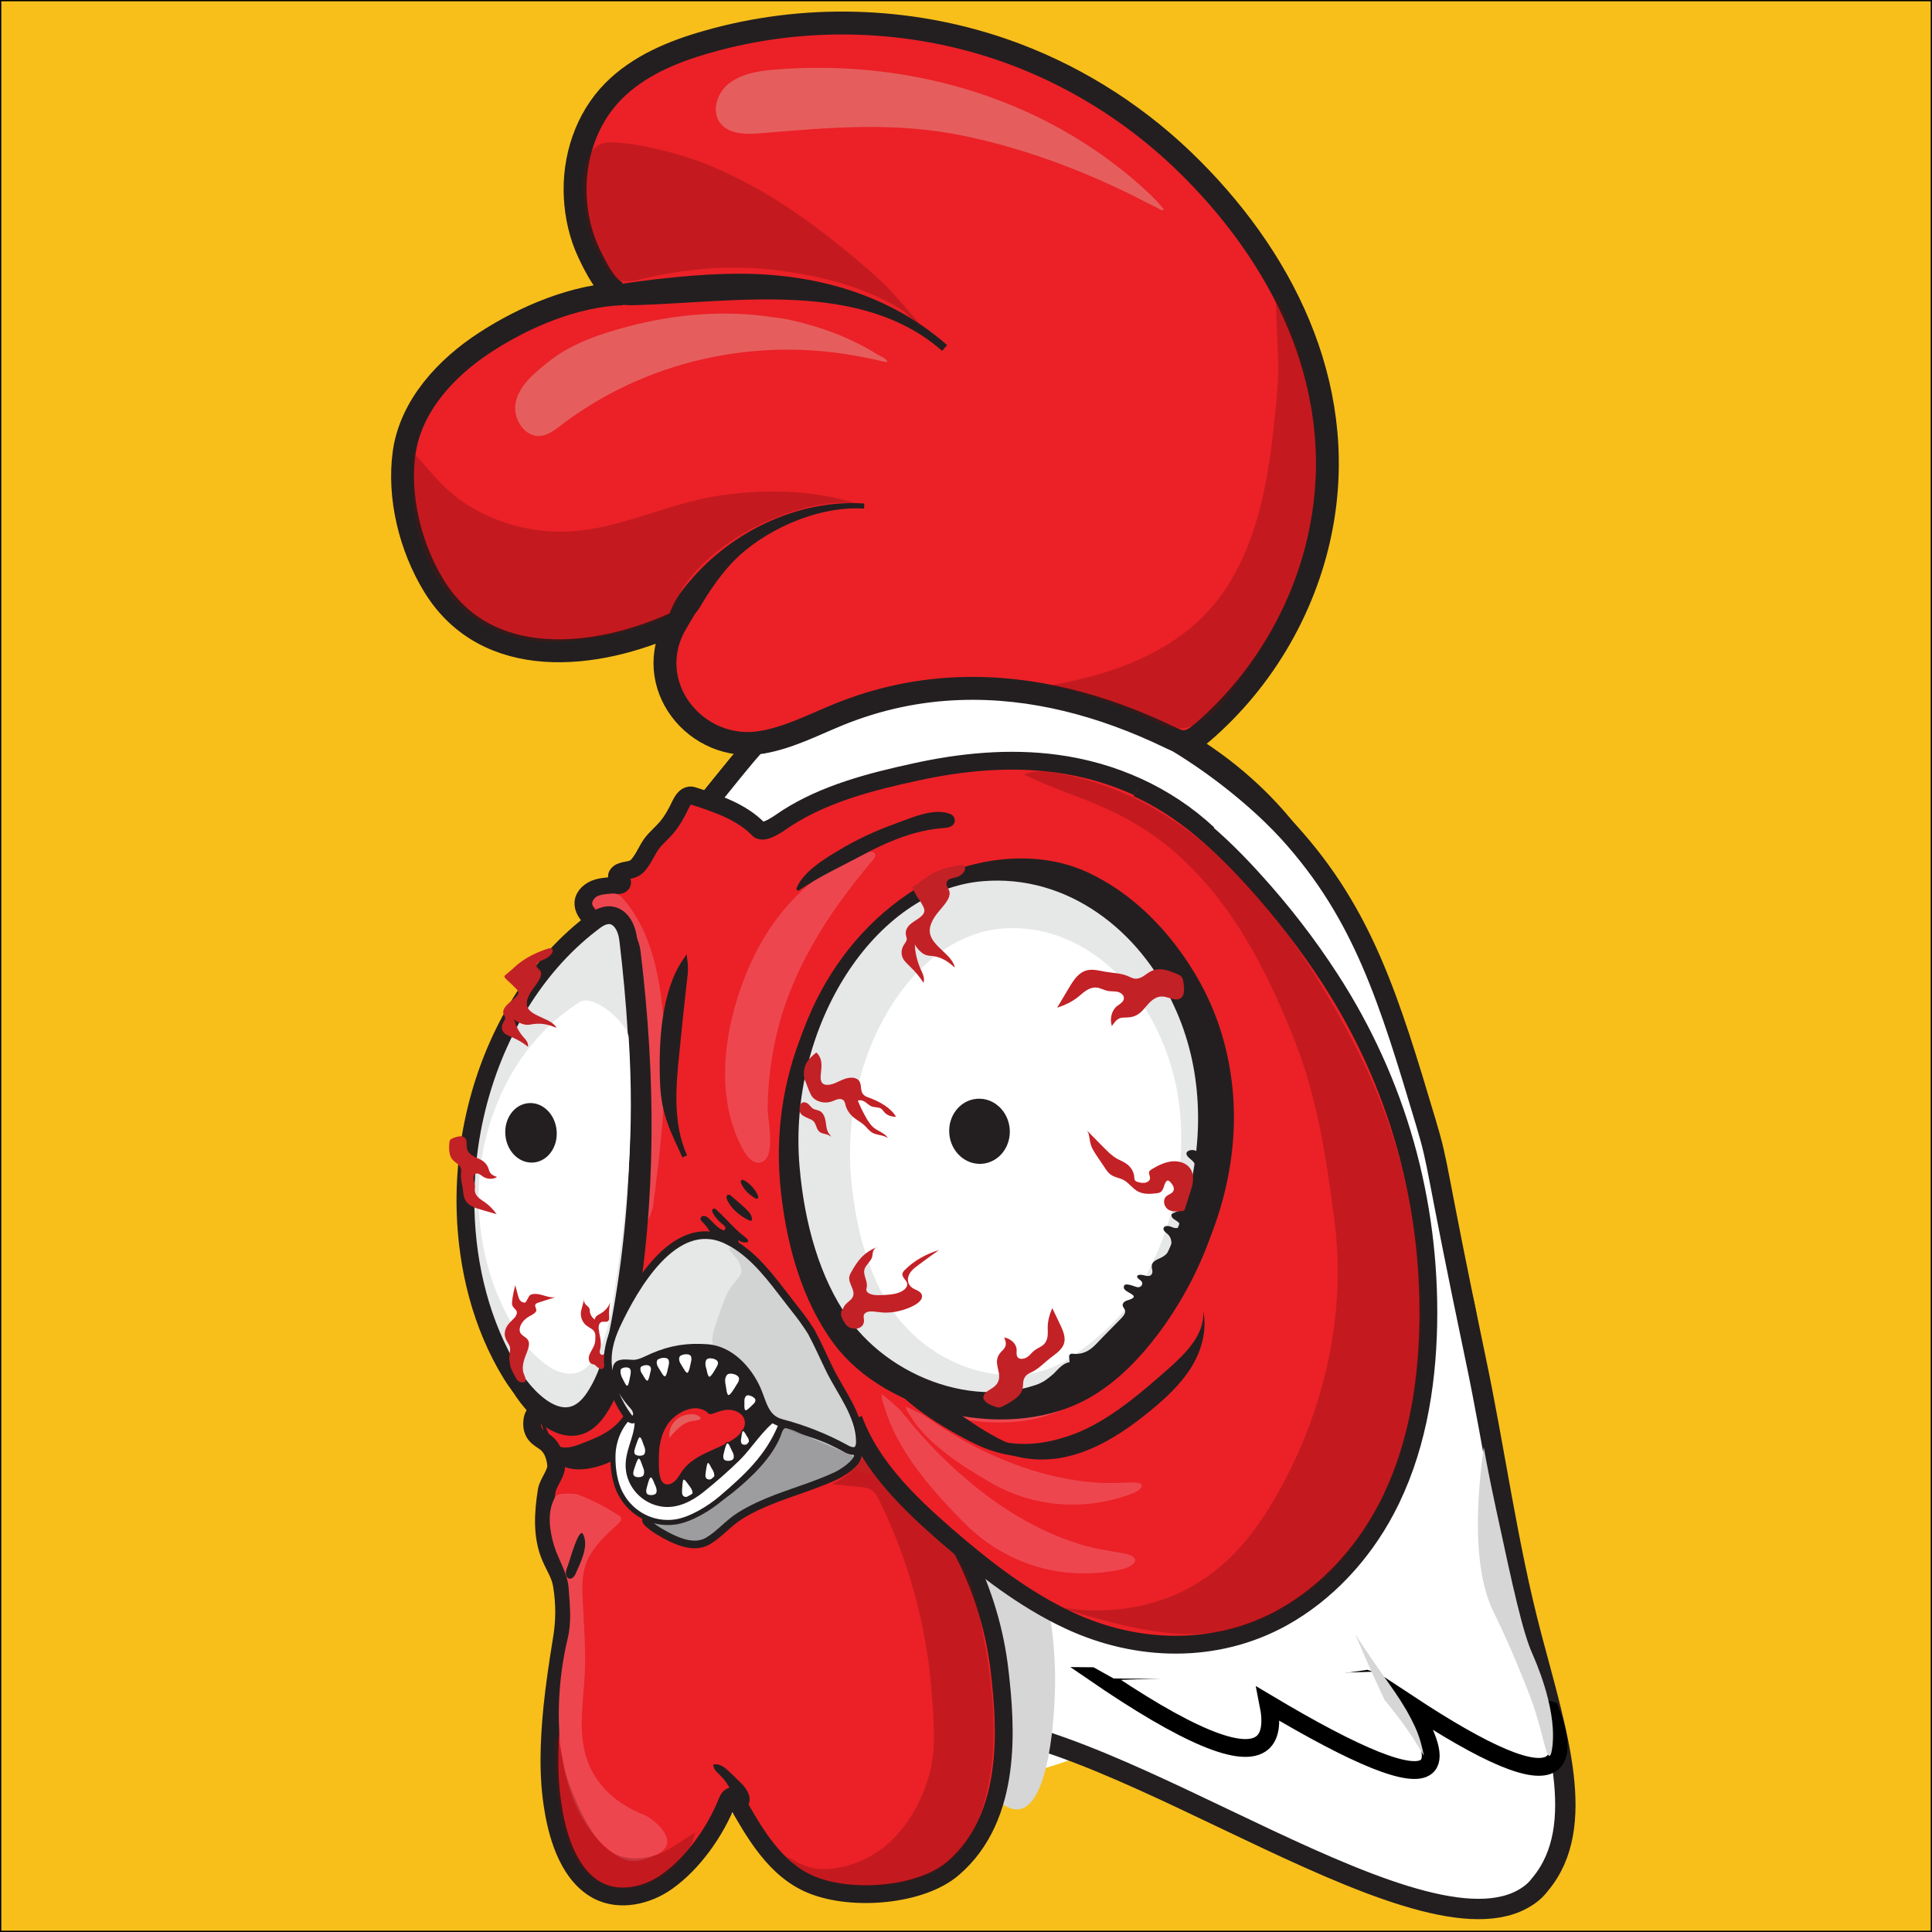 <?xml version="1.0" encoding="utf-8"?>
<!-- Generator: Adobe Illustrator 25.4.1, SVG Export Plug-In . SVG Version: 6.00 Build 0)  -->
<svg version="1.1" id="Layer_1" xmlns="http://www.w3.org/2000/svg" xmlns:xlink="http://www.w3.org/1999/xlink" x="0px" y="0px"
	 viewBox="0 0 759 759" style="enable-background:new 0 0 759 759;" xml:space="preserve">
<rect x="0" y="0" width="759" height="759" fill="#808080" stroke="none"/>
<style type="text/css">
	.st0{fill:#F8BF1B;stroke:#000000;stroke-miterlimit:10;}
	.st1{fill:#FFFFFF;stroke:#231F20;stroke-width:8;stroke-miterlimit:10;}
	.st2{fill:#FFFFFF;}
	.st3{fill:#D6D6D6;}
	.st4{fill:#FFFFFF;stroke:#000000;stroke-width:7;stroke-miterlimit:10;}
	.st5{fill:#E92729;}
	.st6{fill:#EB2127;stroke:#231F20;stroke-width:7;stroke-miterlimit:10;}
	.st7{fill:#EE464F;}
	.st8{fill:#231F20;}
	.st9{fill:#231F20;stroke:#231F20;stroke-width:0.25;stroke-miterlimit:10;}
	.st10{opacity:0.3;fill:#6A0C0F;}
	.st11{fill:#EB2127;}
	.st12{fill:#231F20;stroke:#231F20;stroke-miterlimit:10;}
	.st13{fill:#231F20;stroke:#231F20;stroke-width:2;stroke-miterlimit:10;}
	.st14{fill:#231F20;stroke:#231F20;stroke-width:5;stroke-miterlimit:10;}
	.st15{fill:#231F20;stroke:#231F20;stroke-width:6;stroke-miterlimit:10;}
	.st16{fill:#E6E7E7;stroke:#231F20;stroke-width:7;stroke-miterlimit:10;}
	.st17{fill:#E6E7E7;stroke:#231F20;stroke-width:3;stroke-miterlimit:10;}
	.st18{fill:#C22126;}
	.st19{fill:none;}
	.st20{fill:#231F20;stroke:#231F20;stroke-width:3;stroke-miterlimit:10;}
	.st21{fill:#E55E5D;}
	.st22{fill:#EB2127;stroke:#231F20;stroke-width:9;stroke-miterlimit:10;}
	.st23{fill:#BBBDBF;stroke:#231F20;stroke-width:3;stroke-miterlimit:10;}
	.st24{fill:#EB2127;stroke:#231F20;stroke-width:0.5;stroke-miterlimit:10;}
	.st25{fill:#FFFFFF;stroke:#231F20;stroke-width:0.5;stroke-miterlimit:10;}
	.st26{opacity:0.2;fill:#231F20;}
	.st27{fill:#FFFFFF;stroke:#231F20;stroke-width:2;stroke-miterlimit:10;}
	.st28{opacity:0.1;fill:#231F20;}
	.st29{display:none;fill:#FFFFFF;stroke:#000000;stroke-miterlimit:10;}
</style>
<rect class="st0" width="759" height="759"/>
<g>
	<g>
		<path class="st1" d="M210.6,537.3c0.4,1.1,0.9,2.3,1.3,3.4c7.8,20.6,14.8,41.7,25.3,61.1c14,25.9,35.5,46.4,62,59.2
			c0.2,0.1,0.4,0.2,0.6,0.3c0.4,0.2,0.9,0.4,1.3,0.6c23.5,11,49.7,16.2,75.6,15.7c44.2-0.7,104.1-19.7,151.4-62
			c20.3-18.2,42.9-39,48.2-71.5c3.4-20.7-1.7-36.7-8.9-58.1c-32.2-96.4-49.5-144-61.2-159c-24-30.5-60.8-50.7-98.9-56.7
			c-22.9-3.6-47,1.3-69.5,6.6c-7.5,1.8-16.2,3.7-22.4-1c-11.6,7.4-20.4,18.3-29.1,29c-14.5,17.9-29,35.8-43.5,53.8
			c-28.4,35-54.2,74.3-49,121.5C196,500,203.5,518.7,210.6,537.3z"/>
		<path class="st2" d="M582.3,548.1c1.5,13.3-9.2,30.1-16.5,40.5c-16,22.8-38.2,40.7-60.9,56.5c-34.1,23.7-66.1,43.1-107.1,53
			c-34.8,8.3-70.6,11.2-106.2,14c-10.9,0.9-22.3,1.6-32.4-2.6c-24.3-10.3-44.8-53.7-11-66.2c27.9-10.4,64,5.2,92.8,6
			c33.7,0.9,67.6-4.5,99.3-16.2c31.9-11.8,61.5-30,86.6-53c12.6-11.5,22.5-30,35.7-40c10.2-7.7,18.4-5.4,19.5,3.1
			C581.9,543.3,582.2,548,582.3,548.1z"/>
		<path class="st1" d="M210.6,537.3c0.4,1.1,0.9,2.3,1.3,3.4c7.8,20.6,14.8,41.7,25.3,61.1c14,25.9,35.5,46.4,62,59.2
			c0.2,0.1,0.4,0.2,0.6,0.3c0.4,0.2,0.9,0.4,1.3,0.6c33.6,15.7,75.6,15.7,75.6,15.7c62.6,0.2,185.9,97.8,225.2,66
			c1.6-1.3,2.5-2.5,3.3-3.5c18.8-22.7,6.4-59.4-3.6-97.4c-9.5-36-14.3-73-22-109.4c-16.3-77.8-14-74.2-19.4-92.2
			c-14.5-48.5-24.6-81.9-53.9-114.2c-15.9-17.5-55.1-49.8-98.9-56.7c-22.9-3.6-47,1.3-69.5,6.6c-7.5,1.8-16.2,3.7-22.4-1
			c-11.6,7.4-20.4,18.3-29.1,29c-14.5,17.9-29,35.8-43.5,53.8c-28.4,35-54.2,74.3-49,121.5C196,500,203.5,518.7,210.6,537.3z"/>
		<path class="st3" d="M384.7,510.1c-2.2,1.5-55,39.1-50,101.6c3.8,47.9,38.8,75.3,44.6,79.7c11.9,19,18.5,20,21.5,19.3
			c11.1-2.4,13.8-35,13.7-52.2c-0.2-18.7-3.7-32.6-4.4-35.2C402.9,595.6,394.8,559.4,384.7,510.1z"/>
	</g>
	<g>
		<path class="st4" d="M429.4,656.8c36.7,25.2,58.9,34.5,66.6,27.8c3-2.6,3.8-7.7,2.3-15.2c35.4,21.1,56.1,29.4,62,24.7
			c3.8-3,1.5-11.2-6.8-24.7c30.5,20.1,49.1,28,55.9,23.5c4-2.7,3.9-9.7-0.4-21c-20.7-6.3-41.3-12.6-62-18.9
			C507.8,654.2,468.6,655.5,429.4,656.8z"/>
		<path class="st2" d="M418.1,644.7c6.4-5.4,26.3,5,27.7,5.8l153.1-3.6c2.7,9.3,5.4,18.6,8.1,27.8c-8-1.5-16.3-3.2-24.9-5.3
			c-16.3-4-31.3-8.6-44.9-13.4c-9.4,1.3-18.7,2.7-28.1,4c-23.9-0.2-47.8-0.4-71.6-0.6c-2.6-1.5-5.3-2.9-7.9-4.4
			c-3.9,0-7.8-0.1-11.7-0.1c-0.5-0.4-2.8-2.4-2.7-5.1C415.3,647.1,417.3,645.4,418.1,644.7z"/>
		<path class="st3" d="M582.9,568.5c0.9,5.2,2.5,13.5,4.7,23.7c7,32.6,10.6,48.9,14.4,57.5c0.9,2.1,9.2,20.3,8,35.1
			c-0.1,1-0.4,4.9-1.3,5c-1.2,0.1-2.3-6.6-4.9-15.3c-1.9-6.5-3.9-11.3-7.9-21c-4.6-11.1-8.5-18.9-9.4-20.7
			C581.7,622.5,578,604.2,582.9,568.5z"/>
		<path class="st3" d="M532.4,642c5.2,8,9.6,14.3,12.7,18.6c1.6,2.3,4.4,6.1,7.5,11.4c2.6,4.6,4.2,8,5.4,12c0.7,2.4,1.1,4.4,1.4,5.8
			c-2.5-4.4-5.6-9.1-9.1-13.9c-2.2-2.9-4.3-5.6-6.4-8.1c-1.3-2.7-2.5-5.5-3.8-8.3C537.4,653.7,534.9,647.8,532.4,642z"/>
	</g>
	<g>
		<ellipse class="st5" cx="291.1" cy="566.4" rx="62.5" ry="33"/>
		<g>
			<path class="st6" d="M214.9,548.7c-1.2,1.9-5.1,6.3-5.6,8.5c-0.5,2.2-0.3,4.7,1.1,6.4c1.1,1.4,2.8,2.2,4.2,3.3
				c2.5,2.1,3.6,5.4,3.9,8.7c0.2,3.2-3.1,6.7-3.7,9.9c-1.4,8.7-2,17.9,1.4,26c1.5,3.6,3.8,7,4.5,10.9c1.3,7.8,1.2,14.8-0.1,22.3
				c-1.4,8.6-2.7,17.3-3.6,26c-1.3,13.4-1.9,27,0.4,40.3c1.9,11.5,6.5,26.2,17.8,31.9c8.5,4.2,19,1.8,26.7-3.6
				c10.5-7.4,19.2-19.9,23.9-31.8c0.4-0.9,1.1-2,2-1.7c0.5,0.1,0.8,0.6,1.1,1.1c7.3,12.9,15.6,27.8,30.1,33.6
				c16,6.5,43.1,4.2,55.5-6.6c23.6-20.3,20.6-56.2,18.3-76.6c-3.7-34.1-19.6-59.1-30.7-73.2"/>
			<path class="st7" d="M243.3,707.8c-6.1-4.3-10.8-10.2-13.1-17.8c-2.8-9.4-1.4-19.2-0.7-28.8c0.8-9.7,0.1-19.5-0.4-29.3
				c-0.4-7.8-1.2-15.1,3.3-22c2.8-4.2,6.5-7.7,10.3-11.1c0.8-0.7,1.7-1.8,1.2-2.7c-0.2-0.4-0.5-0.6-0.9-0.8
				c-5.1-3.3-10.5-6.1-16.1-8.2c-1.2-0.4-6.6-0.5-7.7,0.1c-0.8,0.4-1.2,1.2-1.6,1.9c-2.6,5.4-1.7,11.9-0.1,17.6
				c1.7,5.8,5.5,11.3,5.9,17.3c0.5,6.8,1.2,13.2-0.4,19.8c-6.1,25.2-6.2,65.2,16.7,83.3c6.5,5.2,10.4,4.9,18,1.6
				c10.4-4.6-0.2-13.8-4.8-15.8C249.4,711.6,246.2,709.8,243.3,707.8z"/>
			<path class="st8" d="M227.3,603.5c0.5-0.8,0.9-1.2,1.3-1.3c0.2,0.1,0.3,0.3,0.4,0.4c2.5,4.6-0.9,11.2-2.8,15.5
				c-0.4,1-1.2,2.1-2.3,2.1c-0.9,0-1.5-0.9-1.6-1.8c-0.1-0.9,0.2-1.7,0.5-2.6C223.5,614.3,225.5,606.6,227.3,603.5z"/>
			<path class="st9" d="M280.4,693.3c2.3-0.5,4.5,1.3,6.2,3c1.1,1,2.2,2,3.2,3.1c1.3,1.2,2.6,2.5,3.5,4s1.4,3.4,0.8,5.1
				c-0.5,1.6-2.2,3.1-4,2.9c-1.6-0.2-2-3-2.2-4.4c-0.2-1.3-0.3-2.6-0.8-3.8c-0.8-1.8-2-3.7-3.4-5.1
				C282.5,696.6,280.3,695.4,280.4,693.3z"/>
			<path class="st10" d="M231.2,717.1c2.2,3.9,4.8,7.7,8.4,10.1c5.3,3.5,12.1,3.5,18,1.6c5.9-1.9,10.4-6.1,15.6-8.8
				c-0.7,1.5-0.9,3.1-1.6,4.6c-1.1,2.3-2.7,4.4-4.3,6.3c-7.9,9.3-21.7,14.7-32.8,8.1c-9.1-5.4-12.7-17-14.5-27.8
				c-1.6-9.7-2.5-20.1-1.6-29.9c2.2,5.1,2.7,12.1,4.6,17.7c2.1,6.2,4.8,12.3,8,17.9C231.2,717,231.2,717.1,231.2,717.1z"/>
			<path class="st10" d="M323.6,734.3c9.2-0.1,18.5-4,25.4-10.1c7.9-7.1,13.1-16.7,16-26.8c3-10.4,1.8-22.1,1-32.9
				c-1.9-24.3-8.2-48.3-18.4-70.5c-0.7-1.6-1.5-3.1-2.2-4.6c-0.7-1.4-1.4-2.8-2.6-3.7c-1.5-1.2-3.6-1.4-5.6-1.6
				c-3.4-0.3-6.9-0.7-10.3-1c5-2.4,9.4-6.2,12.4-10.8c5.8,9.8,18.4,23.3,27.1,29.9c15.7,11.9,17.1,25,20.6,44.3
				c3.6,20,5.2,40.4,0.1,60c-5.1,19.5-15.4,30.9-35.6,33.7c-14.8,2-35.3,0.8-44.5-13.5c-0.2-0.4-3.4-1.6-2.7-1.6
				c0.3,0,2.4,1.5,2.7,1.6c0.5,0.4,1.2,2.1,1.8,2.4C313.6,732,318,734.4,323.6,734.3z"/>
		</g>
	</g>
	<g>
		<path class="st11" d="M544.4,460.9c2.3,27.4-0.8,152-56.1,170.6C444.8,646,378.9,616.4,346,575.7c-13.6-16.8-18-30.8-35.1-36.3
			c-34.8-11.2-61.7,32.7-85.3,22.1c-28.7-12.9-18.9-91.7-13.7-118.7c5.3-28,14.4-47.1,22.8-60.7c10.1-16.4,18.2-30.6,36.5-39.3
			c14.5-7,30.7-9.8,46.6-12.5c28-4.8,56.1-9.7,84.1-14.5c20.6-3.5,43.7-5.4,60.5,8.8C479.3,346.9,541.6,427,544.4,460.9z"/>
		<g>
			<path class="st6" d="M236,367.7c0-5-7.1-8-6.8-13.1c0.2-2.8,2.8-4.9,5.5-5.7c2.7-0.8,5.6-0.7,8.4-1.2c0.6-0.1,1.2-0.3,1.3-0.9
				c0.2-1.3-2.6-1.9-1.9-3c1.2-2.1,4.5-1.5,6.7-2.7c0.9-0.5,1.5-1.2,2.1-2c1.9-2.4,3-5.4,4.8-7.8c1.7-2.2,3.9-4,5.7-6.1
				c2.3-2.7,4-5.8,5.5-9c0.8-1.6,1.9-3.5,3.7-3.7c0.7-0.1,1.3,0.2,2,0.4c9,2.9,18.4,6.1,25,12.9c2.2,2.3,9.2-3.2,11.1-4.4
				c15.1-9.7,33.1-14.3,50.5-18.1c18.2-4,37-5.8,55.5-3.3c22.2,3,43.1,12.3,59.5,27.6"/>
			<path class="st6" d="M335.3,557.5c6.8,18.5,21.6,32.8,36.4,45.7c14.8,12.8,30.5,25.1,48.3,33.4c26.7,12.5,57.7,13.3,83.8-1.1
				c17.3-9.6,31.3-24.8,40.6-42.3c11.8-22.2,16.2-47.7,16.7-72.9c0.9-48.5-12.2-95.1-38.6-135.8c-8.8-13.6-18.8-26.5-29.7-38.5
				c-13.2-14.6-28-28.3-46-36.4"/>
			<path class="st8" d="M275.9,480c-0.3-0.3-0.7-0.7-0.7-1.1c-0.1-0.7,0.7-1.3,1.4-1.2c0.7,0,1.3,0.5,1.9,1c1.7,1.5,3.1,3.5,5.3,4.5
				c0.2,0.1,0.4,0.2,0.6,0.1c0.5-0.1,0.7-0.7,0.5-1.2c-0.2-0.5-0.6-0.8-1-1.1c-1.5-1.2-2.9-2.7-3.8-4.4c-0.3-0.5-0.5-1.2-0.1-1.6
				c0.5-0.5,1.3,0,1.7,0.5c3.7,3.4,6.9,7.4,10.9,10.4c0.7,0.5,1.5,1.2,1.3,2c-1.2,0.4-2.7,0.2-3.7-0.7c-0.3,0.7,0.2,2.9,0.7,3.5
				c-1.4-1.4-3-2.2-4.3-3c-0.9-0.5-1.9-0.9-2.9-1.2c-0.9-0.2-1.8-0.1-2.7-0.4c-1.3-0.4-1.9-2.1-2.7-3.1
				C277.7,481.9,276.8,481,275.9,480z"/>
			<path class="st8" d="M292.9,474.8c-1.9-1.8-3.9-3.4-5.9-5.2c-0.3-0.3-0.9-0.3-1.2-0.1c-0.6,0.4-0.4,1.3-0.1,2
				c1.7,3.5,4.9,6.1,8.3,7.8c2.4,1.2,1.2-1.9,0.5-2.8C294,475.9,293.5,475.4,292.9,474.8z"/>
			<path class="st8" d="M296.6,467.6c-1.2-1.7-2.9-3.3-4.5-4c-0.3-0.1-0.6-0.2-0.8,0c-0.4,0.3-0.3,1-0.1,1.4
				c1.2,2.6,3.3,4.5,5.6,5.8c1.1,0.6,1.3-0.5,0.8-1.4C297.4,468.8,297,468.2,296.6,467.6z"/>
			<path class="st7" d="M304.1,362.4c-4.5,6.3-8.2,13.2-11.1,20.5c-8.6,21.3-12.6,48.5-0.7,69.4c1.4,2.5,3.8,5,6.5,4.4
				c6.3-1.6,2.8-16.5,2.8-20.9c0-8.9,1-17.7,2.8-26.4c5.8-27.4,20.6-50.4,38.5-71.5c0.6-0.7,1.3-1.7,0.8-2.5c-0.5-1-2-0.9-3-0.5
				C325.3,339.8,313.1,349.8,304.1,362.4z"/>
			<path class="st12" d="M358,321.8c-2.3,0.8-4.4,1.6-6.2,2.3c-7.8,2.8-15.3,6.3-22.4,10.6c-5.4,3.2-13.5,8.2-16,14.4
				c-0.1,0.2,0.2,0.4,0.3,0.2c7.6-5.2,16.4-9.3,24.5-13.6c10-5.4,21-10.1,32.5-10.9c1.6-0.1,3.7-0.5,3.9-2.2
				c0.1-1.1-0.6-2.1-1.6-2.4C368.6,318.5,363,320,358,321.8z"/>
			<path class="st7" d="M261.2,418.2c0-0.5,0-1,0-1.5c-0.1-12.6-0.8-25.3-3.8-37.6c-1.5-6.1-3.6-12.1-6.7-17.6
				c-1.5-2.7-3.2-5.2-5.2-7.6c-2.9-3.5-3.5-3-7.8-2.6c-1.5,0.2-3.2,0.5-4.2,1.7c-3.3,3.9,4.3,5.7,6.3,6.7c5.5,2.9,5.1,9.9,5.5,15.2
				c0.6,7.1,1.1,14.2,1.5,21.3c0.9,14.5-0.1,29.2,1.4,43.6c1,9.7,1.8,19.4,1.6,29.2c-0.1,4.1-2.3,11.1-1.3,14.9
				c1.1,4.1,2.8,2.6,4.1-0.2c1.3-2.9,3.6-7.1,4-10.2C259,455.2,261.2,436.7,261.2,418.2z"/>
			<path class="st7" d="M361.3,551.4c0.1,0,0.2,0.1,0.2,0.1c8.8,4.7,18.8,7,28.9,7.3c9.8,0.3,19.7-1.3,28.4-5.7
				c12.6-6.4,17.2-16.2,22-28.7c-0.3,0.7-6.2,3.2-7.2,3.9c-2.8,2.3-5.3,5-8,7.5c-15,13.6-32.6,14.4-51.3,9.7
				c-7.6-1.9-15.3-4.2-21.6-8.8c-3.1-2.3-7.8-7.5-12.1-6.1C345.1,539.5,352.6,546.7,361.3,551.4z"/>
			<path class="st7" d="M360.2,577.1c5.3,7.2,11.6,14.1,17.9,20.5c15.4,15.8,37.3,23.9,61.2,19.2c2.1-0.4,4.3-1,5.7-2.3
				c3.1-2.9-2.1-4.1-5-4.5c-5.2-0.9-10.2-1.6-15.3-3.2c-17.4-5.3-32.5-14.9-45.2-25.8c-6.5-5.5-12.5-11.5-18-17.7
				c-2.7-3-5.2-6.1-7.7-9.2c-0.7-0.9-7.3-6.4-7.3-6.4c-0.4,1.8,0.5,3.6,1.1,5.4C350.1,561.6,354.6,569.5,360.2,577.1z"/>
			<path class="st7" d="M371.8,571.1c5.5,4.3,11.8,8.1,18,11.7c15.2,8.7,34.7,11.2,53.8,4.4c1.7-0.6,3.4-1.3,4.4-2.4
				c2.2-2.5-2.3-2.5-4.8-2.4c-4.5,0.2-8.7,0.4-13.2,0c-15.2-1.2-29.3-5.7-41.5-11.4c-6.3-2.9-12.1-6.2-17.7-9.7
				c-2.7-1.7-5.3-3.5-7.9-5.3c-0.8-0.5-7-3.4-7-3.4c-0.1,1.3,1,2.5,1.7,3.6C361,561.8,366,566.7,371.8,571.1z"/>
			<path class="st10" d="M434.2,317.5c8.8,4,17.3,8.9,25.6,15.8c23.7,19.9,37.8,47.5,49,76c8.8,22.3,12.3,46.2,15.4,69.9
				c4.9,37-4,75.2-22.2,107.4c-9.2,16.3-19.7,29.4-36.5,38.1c-15.1,7.8-34.7,9.9-51.6,6.2c23.5,6.8,50.2,15.9,74.2,8.1
				c50.3-16.5,69.9-71.8,70.2-120.7c0.2-37-8.7-74-25.6-106.8c-25-48.5-60.6-97.6-117.4-107.8c-4.3-0.8-9-1.3-13,0.6
				C412.6,309.5,423.7,312.7,434.2,317.5z"/>
			<path class="st13" d="M266,412.5c-1.5,14.1-2.8,28.9,3,41.8c-4.4-9.9-8.2-16.1-8.7-29c-0.6-14.9,0.3-35.2,8.8-47.7
				c0.5,3.8-0.2,7.1-0.6,10.9C267.6,396.5,266.8,404.5,266,412.5z"/>
			<path class="st13" d="M373.5,554.3c11.5,8.2,23.8,16.6,37.9,17.9c-10.8-1-18.1-0.8-29.6-6.7c-13.3-6.8-30.6-17.5-37.2-31.1
				c3.5,1.5,6.1,3.7,9.2,5.9C360.4,545,366.9,549.7,373.5,554.3z"/>
			<path class="st8" d="M215.5,563.1c0.8,1.8,1.7,3.7,3.4,4.7c2.7,1.7,6.2,0.6,9.1-0.5c4.4-1.7,9-3.4,12.7-6.4c4.9-4,8-10,9.6-16.1
				c0.4,6.1-0.2,12.3-1.8,18.2c-0.6,2.2-1.3,4.3-2.6,6.2c-2.7,4-7.4,6-12.1,7.2c-2.9,0.7-5.9,1.1-8.8,0.7s-5.8-1.8-7.6-4.2
				c-1.3-1.8-1.9-3.9-2.5-6c-0.6-2.1-1.2-4.2-1.8-6.3c-0.3-1.1-1.8-4.2-0.9-5.1c0.7,0.9,1.1,2.5,1.6,3.6
				C214.3,560.4,214.9,561.8,215.5,563.1z"/>
			<path class="st8" d="M427.4,561c11.6-5.8,21.5-14.4,31.3-23c7-6.2,14.7-13.7,14-23c1.6,7.7-0.7,15.8-4.9,22.5
				c-4.2,6.6-10.1,12-16.2,17c-10.2,8.3-21.6,15.8-34.6,18.2c-5.1,0.9-10.3,0.9-15.4,0c-5-1-9.9-2.9-14-5.9c-2.3-1.7-4.5-3.7-6-6.1
				c2,1.5,3.9,3.3,6.2,4.2c2.2,0.9,4.8,1.3,7.2,1.7c7,1.3,14.2,0.6,21-1.3C420,564.2,423.8,562.8,427.4,561z"/>
			<path class="st14" d="M191,435.5c-4.2,14.8-6.1,30.3-5.7,45.2c0.6,22.4,6.2,45.1,18,64.3c7.4,12,22.1,25.1,32.6,9.3
				c6.6-9.9,9-22.7,11-34.3c8.5-48.8,8.2-96.7,2.3-145.7c-0.9-7.6-6-12.5-12.8-7.6C213.9,383.2,198.6,408.4,191,435.5z"/>
			<path class="st15" d="M479.8,437.5c1.6,29.7-8.6,59.8-27.1,84.6c-7,9.3-15.2,17.9-25.3,23.9c-29.7,17.7-77.6,6.8-97.4-19.9
				c-12.2-16.4-18.6-38.8-20.6-62.2c-3.5-41.8,14.4-85.3,50.7-107.7c18.5-11.4,44.4-15.3,64.5-5.8c16.2,7.6,29.4,20.9,38.9,35.9
				c2.4,3.8,4.6,7.7,6.5,11.8C475.9,410.7,479.1,424.1,479.8,437.5z"/>
			<path class="st16" d="M188.6,430.3c-4.2,14.8-6.1,30.3-5.7,45.2c0.6,22.4,6.2,45.1,18,64.3c7.4,12,22.1,25.1,32.6,9.3
				c6.6-9.9,9-22.7,11-34.3c8.5-48.8,8.2-96.7,2.3-145.7c-0.9-7.6-6-12.5-12.8-7.6C211.6,378,196.3,403.2,188.6,430.3z"/>
			<path class="st2" d="M191.7,443.9c-3.1,11-4.2,22.6-3.4,33.8c1.2,16.9,6.5,34,17,48.9c6.6,9.3,19.2,19.5,27.6,7.9
				c5.2-7.3,6.9-16.8,8.2-25.4c5.6-36.4,8.2-64.1,5.9-101.4c-0.4-5.8-13.8-17.5-19.3-14C209.4,405.3,197.4,423.7,191.7,443.9z"/>
			<path class="st15" d="M481.6,432.7c1.6,29.7-8.6,59.8-27.1,84.6c-7,9.3-15.2,17.9-25.3,23.9c-29.7,17.7-77.6,6.8-97.4-19.9
				c-12.2-16.4-18.6-38.8-20.6-62.2c-3.5-41.8,14.4-85.3,50.7-107.7c18.5-11.4,44.4-15.3,64.5-5.8c16.2,7.6,29.4,20.9,38.9,35.9
				c2.4,3.8,4.6,7.7,6.5,11.8C477.7,405.8,480.8,419.2,481.6,432.7z"/>
			<path class="st17" d="M472,433c1.6,28.9-7.9,58.2-25.1,82.3c-6.5,9-19.6,19.5-29.1,25.3c-27.7,17.2-67.1,4.3-85.7-21.8
				c-11.4-16-17.6-37.8-19.5-60.6c-4.7-55.6,30-109.9,73.3-113.5c34.1-2.9,63.1,19.8,76.7,49.9C468.3,406.8,471.3,419.9,472,433z"/>
			<path class="st2" d="M463.9,441.2c1.4,24.9-6.2,50.1-20.1,70.7c-5.2,7.7-15.9,16.7-23.6,21.7c-22.5,14.7-54.6,3.5-69.8-19.1
				c-9.4-13.8-14.4-32.6-16.1-52.3c-4-47.8,23.9-94.4,59.2-97.4c27.7-2.3,51.4,17.3,62.6,43.2C460.8,418.7,463.3,429.9,463.9,441.2z
				"/>
			<path class="st18" d="M362.4,355.6c0.5,0.8,0.9,1.7,0.7,2.6c-0.4,2-3.7,3.3-5.6,5c-1.3,1.2-1.9,2.7-1.6,4.1
				c0.1,0.6,0.4,1.2,0.3,1.9c-0.1,0.7-0.7,1.3-1.1,2c-1.2,1.9-1.2,4-0.1,5.8c0.7,1,1.7,1.9,2.6,2.8c2.1,2,3.8,4.1,5.2,6.3
				c0.6-1.8-0.3-3.6-1.1-5.3c-1.4-3.2-2.2-6.5-2.3-9.8c0.5,1.1,1.4,2.1,2.4,3c0.6,0.5,1.4,1.1,2.4,1.3c0.7,0.2,1.5,0.2,2.3,0.3
				c3.9,0.5,6.4,2.6,8.6,4.5c-0.9-4.8-8.2-8-9.6-12.8c-0.9-3,0.8-6.2,3.2-9.1c2.2-2.7,5.1-5.5,4.2-8.3c-0.3-0.7-0.8-1.4-1-2.2
				c-0.2-0.7,0-1.6,0.9-2.2c0.7-0.4,1.8-0.6,2.7-0.8c2.4-0.7,4-2.5,3.6-4.1c-0.1-0.2-0.2-0.5-0.5-0.6c-0.3-0.1-0.8-0.1-1.2-0.1
				c-4.6,0.5-9,1.9-12.4,4.1c-1.1,0.7-2,1.4-3,2.1c-0.9,0.7-1.9,1.3-2.9,2c-0.8,0.6-0.6,1.1-0.2,1.7c0.5,0.9,1,1.8,1.5,2.7
				C361.3,353.6,361.9,354.6,362.4,355.6z"/>
			<path class="st18" d="M317.8,428.4c0.4,0.9,0.8,1.9,1.4,2.6c1.6,1.9,4.9,2.7,7.6,1.7c1.4-0.5,2.9-1.4,4.2-0.7
				c0.8,0.4,1,1.4,1.2,2.2c0.4,1.7,1.5,3.3,2.9,4.6c1.3,1.1,3,2,4.3,3.1c1.2,1.1,2,2.4,3.5,3.2c1.8,0.9,4.3,0.8,5.9,2
				c-1.1-2-4-2.7-5.8-4.3c-1-0.9-1.7-2-2.4-3.1c-1.4-2.4-2.6-4.8-3.6-7.3c1-0.4,2.2,0,3,0.6c0.8,0.6,1.5,1.3,2.5,1.7
				c1.2,0.4,2.6,0.2,3.6,0.8c0.5,0.3,0.8,0.9,1.2,1.3c1,1.3,2.9,2,4.7,1.9c-2.1-3.5-6.2-5.8-10.4-7.4c-0.9-0.3-1.8-0.6-2.4-1.3
				c-1.5-1.5-0.4-4.2-2-5.7c-1.4-1.4-4.1-1-6-0.2c-2,0.8-3.8,2-6,2.1c-0.5,0-0.9,0-1.4-0.2c-1.3-0.5-1.5-2-1.4-3.3
				c0.1-1.6,0.4-3.2,0.3-4.8c-0.1-1.6-0.7-3.3-2-4.4c-1.3,1-2.5,2.1-3.4,3.3c-1,1.5-1.5,3.2-1.5,4.9c0,0.7,0,1.3,0.2,2
				c0.1,0.5,0.4,1.1,0.6,1.6C317,426.4,317.4,427.4,317.8,428.4z"/>
			<path class="st18" d="M318.1,439.6c0.5,0.2,0.9,0.4,1.3,0.7c1.3,1.1,1.2,3.2,2.5,4.3c1.3,1.1,3.4,0.7,4.5,2
				c-0.1-0.5-0.4-0.9-0.7-1.2c-1-1.3-1.1-3.1-1.3-4.7c-0.3-1.6-0.8-3.4-2.3-4.2c-0.8-0.4-1.8-0.5-2.6-0.9c-0.8-0.5-1.3-1.3-2-1.9
				c-0.5-0.5-1.4-0.8-2.1-0.6c-0.8,0.2-1,1.1-1.2,1.9c-0.3,1.4,0,2.3,1.1,3.2C316.1,438.7,317.1,439.2,318.1,439.6z"/>
			<path class="st18" d="M331.1,515.7c0-0.9,0-1.8,0.6-2.6c0.7-1.2,2.4-2.1,3.1-3.2c1.8-2.8-1.8-5.6-1.1-8.5
				c0.1-0.6,0.5-1.2,0.8-1.8c1.1-1.9,2.2-3.8,3.8-5.5c1.6-1.7,3.8-3.3,6.7-4.3c-1.1,0.3-1.8,1.1-2,1.8c-0.2,0.8-0.2,1.5-0.4,2.3
				c-0.5,1.6-2.3,2.9-2.9,4.5c-0.9,2.4,1.3,4.8,0.8,7.3c-0.1,0.4-0.2,0.9-0.1,1.3c0.2,0.8,1.1,1.3,2.3,1.6s2.3,0.2,3.5,0.2
				c2.3-0.1,4.6-0.2,6.7-0.9c2.1-0.7,3.7-2.1,3.5-3.6c-0.2-1.3-1.9-2.3-1.9-3.7c0-0.7,0.6-1.4,1.3-2c3.2-3.2,7.8-5.9,13.1-7.5
				c-2.4,1.7-4.8,3.4-7.2,5.2c-1.3,1-2.7,1.9-3.6,3c-2,2.3-2,5.3,0.7,6.9c0.9,0.5,2.1,0.9,2.8,1.6c0.9,0.9,0.8,2.2-0.1,3.2
				c-0.8,1-2.2,1.8-3.7,2.5c-3.6,1.6-8.2,2.6-12.3,2c-1.9-0.2-4.2-0.7-5.5,0.3c-1,0.7-0.7,1.7-0.6,2.6c0.2,1.4-0.5,3.1-2.6,3.5
				c-1.3,0.3-2.7-0.1-3.6-0.7c-0.9-0.6-1.3-1.4-1.8-2.2c-0.9-1.6-1.7-3.5-0.1-5"/>
			<path class="st18" d="M452.5,381.4c-1.2,0.5-2.2,1.4-3.3,2.1c-1.1,0.7-2.4,1.2-3.8,0.9c-0.7-0.2-1.4-0.5-2-0.8
				c-2.8-1.3-5.9-1.3-8.9-1.8c-2.4-0.4-4.8-1.1-7-0.7c-3.6,0.6-5.7,3.9-7.5,6.9c-1.6,2.6-3.1,5.3-4.7,7.9c3-1,5.8-2.3,8.2-4.2
				c2.2-1.8,4.4-4.1,7.5-3.7c1.4,0.2,2.8,1,4.2,1.3c1.2,0.2,2.4,0.1,3.6,0.3c1.2,0.2,2.5,1,2.7,2.2c0.3,1.6-1.4,2.5-2.6,3.4
				c-2.2,1.7-3,5-2.1,7.9c0.9-1.3,1.9-2.8,3.5-3.2c0.9-0.2,1.9-0.1,2.9-0.2c1.3-0.1,2.6-0.4,3.7-1.1c1.8-1.1,3-2.9,4.4-4.4
				c1.4-1.5,3.3-2.9,5.5-2.7c2.2,0.1,4.6,1.8,6.6,0.9c1-0.4,1.6-1.5,1.7-2.6c0.2-1.3,0-2.7-0.2-4.1c-0.2-1.1-0.5-2.2-1.7-2.7
				c-2.2-1-4.6-2-7-2.2C454.9,380.7,453.6,380.9,452.5,381.4z"/>
			<path class="st18" d="M200.1,532.9c0.1-1.3,0.5-2.6,0.2-3.8c-0.3-1-1.1-1.9-1.5-2.9c-1-2-0.5-4.3,1.1-6.2
				c0.7-0.8,1.6-1.6,2.3-2.4s1.1-1.8,0.7-2.6c-0.3-0.6-1-1.1-1.4-1.7c-0.4-0.6-0.4-1.4-0.3-2.1c0.2-2.1,0.7-4.2,1.2-6.3
				c0.4,1.5,0.8,2.9,1.2,4.4c0.3,1,0.7,2.1,2.1,2.4c0.2,0,0.4,0.1,0.6,0c0.2-0.1,0.3-0.2,0.4-0.4c0.3-0.6,0.7-1.2,1-1.8
				c0.2-0.3,0.4-0.7,0.9-0.9c0.2-0.1,0.5-0.2,0.8-0.2c3.1-0.5,5.7,1.7,8.8,1.2c-2.2,0.7-4.4,1.4-6.6,2.1c-0.3,0.1-0.6,0.2-0.9,0.4
				c-1.1,0.7,0.1,1.8,0,2.8c-0.2,0.9-1.6,1.6-2.7,2.2c-2.1,1.2-3.5,2.9-3.8,4.7c-0.1,0.7-0.1,1.4,0.4,2.1c0.6,0.8,1.7,1.3,2.4,2
				c1.4,1.4,0.7,3.4,0.1,5.1c-1.1,2.8-2.3,5.7-1.4,8.5c0.4,1.1,1.1,2.3,0.6,3.4c-0.8,0.3-1.9,0.2-2.5-0.2c-0.6-0.4-1-1-1.2-1.5
				c-0.6-1.1-1.2-2.2-1.7-3.3c-0.4-0.8-0.5-1.7-0.6-2.5C200.1,534.4,200,533.7,200.1,532.9z"/>
			<path class="st18" d="M234.1,536.6c-0.2-0.2-0.3-0.4-0.6-0.5c-0.2-0.1-0.5-0.1-0.8-0.2c-0.7-0.2-1.2-0.8-1.3-1.5
				c-0.3-1.1,0.1-2.3,0.7-3.3c0.5-1,1.2-2,1.5-3.1c0.3-1,0.3-2,0.3-3.1c0-0.6-0.1-1.2-0.4-1.7c-0.6-1.1-1.9-1.5-2.9-2.3
				c-1.6-1.1-2.5-3.1-2.4-5c0.1-2.1,1.3-4.1,1.2-6.1c-0.2,1,0.1,2.1,0.8,2.8c0.5,0.5,1.2,0.9,1.4,1.6c0.1,0.3,0.1,0.6,0.1,0.9
				c0.1,1.3,0.9,2.6,2,3.3c0-0.6,0.3-1.1,0.8-1.5c0.5-0.4,1-0.6,1.5-0.9c1.7-1,3.1-2.6,3.8-4.4c-0.5,1.8-0.6,3.7-0.5,5.6
				c0,0.6,0.1,1.2-0.3,1.7c-0.7,0.7-1.9,0.1-2.8,0.5c-0.9,0.4-1.1,1.7-1,2.7c0.3,2.5,1.2,5,0.7,7.4c-0.1,0.5-0.3,1-0.3,1.5
				c0,0.5,0.2,1.1,0.7,1.2c0.6,0.2,1.4-0.2,1.9,0.1c0.5,0.3,0.5,1,0.4,1.6c-0.2,1-0.5,1.9-1.1,2.8c-0.2,0.4-0.5,0.9-0.9,1.1
				c-0.3,0.2-0.9-0.1-1.2-0.2C234.9,537.3,234.5,537,234.1,536.6z"/>
			<path class="st8" d="M409,543.2c1.5-0.5,4.4-3.1,4.9-3.5c1.8-1.8,3.6-4.1,6.3-4.6l-0.2-2.1c-0.1-0.7,0.6-1.3,1.3-1.2
				c2,0.3,4.1-0.1,5.8-1c1.7-0.9,3.1-2.3,4.4-3.7c0.9-1,1.9-1.9,2.8-2.9c2.1-2.1,4.1-4.2,6.2-6.3c0.7-0.8,1.7-1.8,1.5-3
				c-0.2-1.1-1.5-1.7-0.7-3c0.5-0.8,1.5-1,2.4-1.3c4.8-1.7-2-2.7-2.2-4.7c-0.3-2.8,4.5-0.2,5.5-0.2c1.9,0,2.4-1.9,0.8-2.9
				c-1.4-0.9-1.6-2,0.3-2c1.4,0,3.5,1.3,4.4-0.3c0.6-1-0.2-2.3,0-3.4c0.2-1.6,2.1-2.3,3.6-3c1.7-0.8,3.1-2.2,3.8-4
				c0.6-1.8,0.3-3.9-1.1-5.2c-0.8-0.7-1.9-1.4-1.7-2.4c0.3-1.1,2-1,3.1-0.5c1.1,0.5,2.7,0.8,3.2-0.2c0.7-1.7-2.2-2.4-2.9-3.5
				c-0.9-1.4,0.4-1.7,1.3-2.1c1.5-0.5,2.3-0.7,3.2-2.3c2.1-3.6,3.6-7.6,4.4-11.7c0.3-1.5,0.4-3,0.1-4.4c-0.4-2-2.6-2.5-3.3-4.1
				c-0.9-2.1,4.1-2.8,4.6-0.3c0.4,2,0.4,4,0.2,6c-0.4,3.9-1.5,7.8-2.7,11.5c-1,3.2-2.3,6.2-3.3,9.3c-0.9,2.8-1.6,5.7-3,8.3
				c-1.3,2.6-3.2,4.8-4.3,7.4c-0.8,1.9-1.3,3.9-2.1,5.7c-1.2,2.9-3.1,5.5-4.9,8.1c-3.7,5-7.3,10-11.6,14.5c-4.2,4.5-9,8.4-14.1,11.8
				c-3.7,2.4-7.6,4.5-11.7,6.2c-1.4,0.6-3.3,2.1-4.8,0.9C408.4,543.4,408.6,543.3,409,543.2z"/>
			<path class="st18" d="M458.8,475.1c-1.7-1.3-2.1-4-0.4-5.3c0.8-0.6,2-0.9,2.5-1.8c0.7-1.2-0.2-2.6-1.1-3.6
				c-0.3-0.3-0.7-0.7-1.1-0.6c-0.2,0-0.4,0.2-0.5,0.3c-1.1,1.3-0.9,3.5-2.4,4.3c-0.5,0.3-1,0.3-1.5,0.4c-2.4,0.3-4.9,0.4-7-0.6
				c-2.3-1.1-3.7-3.5-6-4.7c-1.4-0.7-3-0.9-4.4-1.7c-1.4-0.8-2.3-2.1-3.1-3.4c-0.9-1.3-1.8-2.7-2.7-4c-1.2-1.8-2.4-3.6-2.8-5.6
				c-0.4-1.8-0.3-3.9-1.7-5.1c2.3,2.3,4.5,4.6,6.8,6.9c1.7,1.7,3.4,3.5,5.6,4.7c1.3,0.7,2.7,1.2,3.8,2.1c1.6,1.2,2.6,3,2.8,4.9
				c0,0.5,0,1,0.3,1.4c0.3,0.5,1,0.6,1.6,0.8c0.8,0.2,1.7,0.3,2.6,0.1c0.8-0.2,1.6-0.8,1.7-1.6c0.1-1-0.7-2-0.3-2.8
				c0.2-0.3,0.6-0.6,0.9-0.8c2.3-1.4,4.8-2.7,7.6-3.1c2.7-0.4,5.8,0.4,7.4,2.5c1.1,1.4,1.4,3.2,1.3,4.9c-0.1,1.7-0.7,3.4-1.2,5
				c-0.6,2-1.3,3.9-1.9,5.9c-0.1,0.3-0.2,0.8-0.5,1c-0.3,0.2-0.8,0.2-1.1,0.2c-0.8,0.1-1.7,0.2-2.5,0.1
				C460.5,475.9,459.6,475.6,458.8,475.1z"/>
			<path class="st18" d="M202.5,388.2c0.6,0.5,1.1,1.1,1.1,1.8c-0.1,1.6-3.2,3.3-4.7,5.1c-1.1,1.2-1.5,2.5-1,3.5
				c0.2,0.4,0.6,0.8,0.6,1.3c0,0.6-0.5,1.2-0.8,1.8c-0.9,1.7-0.7,3.3,0.7,4.4c0.8,0.6,1.9,1,3,1.5c2.3,1,4.3,2.2,6,3.6
				c0.3-1.5-0.8-2.7-1.8-3.8c-1.8-2.1-3-4.4-3.6-7c0.7,0.7,1.6,1.3,2.8,1.7c0.7,0.3,1.5,0.5,2.5,0.5c0.7,0,1.5-0.2,2.3-0.3
				c3.8-0.5,6.6,0.5,9,1.5c-1.6-3.5-9.1-4.3-11.1-7.6c-1.3-2.1-0.1-4.9,1.8-7.6c1.8-2.5,4.2-5.4,2.9-7.3c-0.4-0.5-1-0.9-1.3-1.4
				c-0.3-0.5-0.2-1.2,0.6-1.9c0.7-0.5,1.6-0.8,2.5-1.2c2.3-1.1,3.6-2.8,3-3.9c-0.1-0.2-0.2-0.3-0.6-0.4c-0.3,0-0.8,0.1-1.2,0.2
				c-4.4,1.4-8.5,3.5-11.5,5.9c-0.9,0.7-1.7,1.5-2.6,2.3c-0.8,0.7-1.7,1.4-2.5,2.1c-0.7,0.6-0.4,0.9,0,1.4c0.6,0.6,1.2,1.2,1.8,1.7
				C201.2,386.9,201.9,387.5,202.5,388.2z"/>
			<path class="st18" d="M177.7,455.5c0.6,0.7,1.4,1.2,2.1,1.8c0.7,0.6,1.3,1.4,1.4,2.3c0,0.5-0.1,0.9-0.1,1.4
				c-0.2,2,0.4,3.9,0.7,5.9c0.2,1.6,0.3,3.2,1,4.6c1.2,2.2,3.7,3,6.1,3.7c2.1,0.6,4.1,1.2,6.2,1.8c-1.3-1.8-2.8-3.4-4.5-4.6
				c-1.6-1.1-3.6-2.2-4-4.2c-0.2-0.9,0.1-1.9-0.1-2.8c-0.1-0.8-0.5-1.5-0.5-2.3c-0.1-0.8,0.2-1.7,0.9-2c1-0.4,1.9,0.5,2.8,1.1
				c1.6,1.1,3.9,1.2,5.6,0.2c-1.1-0.4-2.2-0.8-2.8-1.8c-0.3-0.5-0.5-1.2-0.7-1.8c-0.3-0.8-0.8-1.6-1.5-2.2c-1.1-1-2.5-1.5-3.8-2.1
				c-1.3-0.7-2.6-1.6-3-3.1c-0.4-1.4,0.2-3.2-0.8-4.3c-0.5-0.6-1.3-0.8-2.1-0.7c-0.9,0.1-1.8,0.4-2.6,0.7c-0.7,0.3-1.3,0.6-1.4,1.4
				c-0.2,1.6-0.3,3.2,0.1,4.8C176.8,454.1,177.2,454.8,177.7,455.5z"/>
			<path class="st18" d="M401.6,546.1c0.3-1.1,0.3-2.1,0.4-3.2s0.6-2.2,1.7-3c0.6-0.4,1.3-0.7,1.9-1c2.7-1.4,4.6-3.5,6.9-5.3
				c1.8-1.4,3.8-2.7,4.9-4.5c1.7-2.7,0.5-5.7-0.7-8.3c-1.1-2.3-2.2-4.6-3.3-6.9c-1.1,2.5-1.8,5.1-1.8,7.6c0,2.3,0.4,4.9-1.7,6.8
				c-1,0.9-2.5,1.4-3.6,2.3c-0.9,0.7-1.5,1.6-2.4,2.3c-0.9,0.7-2.3,1.2-3.4,0.8c-1.4-0.5-1.1-2.1-1.1-3.3c0-2.3-2-4.4-4.9-5
				c0.5,1.2,1,2.6,0.3,3.9c-0.4,0.7-1.1,1.4-1.7,2c-0.8,0.9-1.3,2-1.4,3c-0.2,1.7,0.4,3.3,0.7,5c0.3,1.7,0.2,3.5-1.3,5
				s-4.2,2.3-4.7,4.1c-0.3,0.9,0.2,1.7,0.9,2.4c0.9,0.7,2.1,1.3,3.3,1.7c1,0.4,2,0.7,3.1,0.1c2.2-1.1,4.4-2.3,6-3.8
				C400.6,548,401.3,547,401.6,546.1z"/>
		</g>
	</g>
	<g>
		<path class="st19" d="M451.1,284.6c-39-14.7-83.7-20.4-121.7-3.5c-14.9,6.6-31.5,16.7-46.3,9.8c-13.8-6.5-17.4-24.4-17.7-39.6
			c-0.1-2.4-0.3-5.2-2.4-6.3c-1.2-0.7-2.6-0.6-3.9-0.4c-14.2,1.5-27.9,5.7-42.1,6.8c-14.2,1.1-29.7-1.5-39.6-11.7
			c-5-5.1-8.2-11.7-10.9-18.3c-5.2-12.5-8.9-26.1-7.3-39.6c2.3-18.9,15.1-35.3,30.6-46.3c15.6-11,33.8-17.4,51.8-23.7
			c-11.8-13.4-16.5-32.6-12.4-49.9c4.2-17.3,17.1-32.3,33.7-38.8c6.8-2.7,14-4,21.1-5.3c14.3-2.6,28.6-5.3,43-5.9
			c30.1-1.3,60.1,6.3,87.3,19.3c39.9,19,74.8,50.5,92.4,91.1c5.4,12.4,9.1,25.4,11.6,38.7c2,10.2,3.3,20.7,2.2,31.1
			c-0.9,8.4-3.3,16.5-5.6,24.6c-3.7,12.4-7.3,24.9-13.5,36.2c-4.8,8.9-11.1,16.9-17.8,24.5c-3.4,3.8-6.8,7.5-10.3,11.2
			c-2.2,2.3-6.1,7.1-9.3,3.6c-1.4-1.5-2.4-2.9-4.2-3.9C456.9,286.8,454,285.7,451.1,284.6z"/>
		<path class="st6" d="M377.5,270.5c-16.2,0.5-32.4,3.8-48.5,10.4c-9.7,4-19.2,8.9-29.6,10.7c-26,4.5-47.9-22.8-33.7-46.9
			c-31.4,14.4-74.5,19.2-95.2-14.5c-9.3-15.2-14.2-34.9-11.7-52.6c2.7-18.4,16.7-33.3,31.8-43.1c15.5-10.1,35.3-18.5,54-19.1
			c-5.7,0.2-11.3-11.9-13.3-16.1c-3.2-6.8-4.9-14.3-5.3-21.8c-0.8-15.2,4.2-30.8,15-41.7c9.8-9.9,23.2-15.5,36.6-19.3
			c37.8-10.9,79-9.8,116.2,3c26.4,9.1,50.6,24,70.8,43.3c38.9,37.3,64.5,87.7,54.8,142.6c-5.6,31.8-22.6,61.4-47.1,82.4
			c-2.1,1.8-4.5,3.6-7.3,3.6c-1.9,0-3.7-0.9-5.4-1.7C433.1,276.9,405.4,269.6,377.5,270.5z"/>
		<path class="st20" d="M257.8,111.2c0.5-0.1,0.8-0.1,1-0.1c8.9-1,17.8-1.8,26.7-2c31.2-0.9,61.8,6.7,85.6,27.6
			c-32.6-28.6-82.4-19.4-122-18.3c-4,0.1-8.6-0.2-11-4C237.7,113.7,253.6,111.7,257.8,111.2z"/>
		<path class="st13" d="M269.2,232.1c0.8-1.1,1.7-2.2,2.6-3.2c16.3-19.3,42.2-31.8,67.7-30.1c-17.2-1.1-37,7.2-49.7,18.7
			c-5.2,4.8-9.4,10.5-13.2,16.4c-1.7,2.6-3,5.6-5.4,7.6c-2.3,1.9-5,3-7.8,2.2C264.2,239.5,266.5,235.6,269.2,232.1z"/>
		<path class="st21" d="M439,65.4c-37.4-29-85.6-41.9-134-38.1c-6.5,0.5-13.4,1.5-18.5,5.4s-7.3,11.7-3,16.3
			c3.8,4,10.3,3.8,15.9,3.3c27-2.3,52.6-4.5,79.4,1.1c25.1,5.2,49.7,14.7,72.1,26.4c1,0.5,2.1,1,3.1,1.5c0.7,0.3,1.9,1.3,2.7,1.2
			c1,0,0.1-0.7-0.3-1.2c-0.7-0.8-1.3-1.6-2-2.3c-1.4-1.5-2.9-3-4.5-4.4C446.3,71.3,442.7,68.2,439,65.4z"/>
		<path class="st21" d="M296.2,123.7c-18.9-1.7-38.1,0.9-56.2,6.5c-6.3,1.9-12.5,4.3-18.2,7.6c-4.6,2.7-8.7,6.1-12.6,9.7
			c-5.3,5-9.3,12-5,19.1c1.5,2.6,4.2,4.6,7.2,4.7c3.3,0.1,6.2-2.1,8.8-4.1c33.2-25.4,76.3-35,117.2-27.2c1.9,0.4,3.8,0.7,5.7,1.1
			c1.7,0.3,3.8,1.1,5.5,1.1c0.1-1.1-3-2.4-3.8-2.9c-1.6-1-3.2-1.9-4.8-2.8c-3.3-1.8-6.7-3.4-10.1-4.8c-6.9-2.8-14.1-4.9-21.4-6.4
			C304.4,124.7,300.3,124.1,296.2,123.7z"/>
		<path class="st10" d="M174.7,191.3c2.8,2.7,5.9,5.2,9.5,7.4c14.4,8.8,31.1,11.9,47.7,9.2c17.5-2.9,33.7-10.8,51.3-13.3
			c19-2.7,38.1-2.1,56.3,4.2c-9.7-3.3-24.1,0.4-33.3,4c-9.7,3.7-19,9-26.9,15.8c-4,3.4-7.6,7.3-10.6,11.6c-2.1,3-3.8,10.8-7,12.2
			c-14.2,6.3-31.2,9.9-46.8,9.7c-10.1-0.1-21.9-4-30.1-10.3c-15.2-11.7-23.2-32.7-22.6-51.5c0.1-4.1-0.2-8.7,0.1-12.5
			C166.5,182.1,170.2,187,174.7,191.3z"/>
		<path class="st10" d="M290.5,70.4c3.1,1.6,6.2,3.3,9.2,5c11.3,6.6,21.8,14.3,31.9,22.5c5.2,4.2,10.2,8.6,15.2,13.1
			c2.7,2.4,18.5,20.6,15.6,18c-7.7-7-7.7-7-9.9-8.3c-2.8-1.7-5.7-3.2-8.7-4.5c-12-5.4-24.7-8.2-37.7-9.9
			c-18.4-2.5-37.5-0.8-55.1,3.6c-3.2,0.8-7.3,1.1-10-0.8c-2.3-1.6-8.1-13.7-9-16.4c-2.6-8.1-7.9-37.7,8.6-36.8
			c7.3,0.4,11.4,1.2,18.5,2.9C270.1,61.3,280.6,65.3,290.5,70.4z"/>
		<path class="st10" d="M502,149.8c-0.2,3.1-0.4,6.2-0.7,9.3c-2.5,25.5-6,52-20.4,73.1c-15.9,23.4-43.6,33-70.4,37.4
			c4.1-0.7,15.4,3.2,19.3,4.5c6.8,2.2,13.5,4.6,19.9,7.6c3.6,1.7,7.1,3.6,10.9,4.3c13.3,2.5,25.3-16.7,31.5-25.9
			c10.3-15.1,17.9-32.2,21.9-50.1c6.5-29.3,2-60.3-9.9-87.9c-0.6-1.3-1.1-2.6-1.7-3.9c-0.3-0.7-0.5-1.4-1.1-1.9
			C501.1,127.6,502.6,138.6,502,149.8z"/>
		<path class="st19" d="M451.1,284.6c-39-14.7-83.7-20.4-121.7-3.5c-14.9,6.6-31.5,16.7-46.3,9.8c-13.8-6.5-17.4-24.4-17.7-39.6
			c-0.1-2.4-0.3-5.2-2.4-6.3c-1.2-0.7-2.6-0.6-3.9-0.4c-14.2,1.5-27.9,5.7-42.1,6.8c-14.2,1.1-29.7-1.5-39.6-11.7
			c-5-5.1-8.2-11.7-10.9-18.3c-5.2-12.5-8.9-26.1-7.3-39.6c2.3-18.9,15.1-35.3,30.6-46.3c15.6-11,33.8-17.4,51.8-23.7
			c-11.8-13.4-16.5-32.6-12.4-49.9c4.2-17.3,17.1-32.3,33.7-38.8c6.8-2.7,14-4,21.1-5.3c14.3-2.6,28.6-5.3,43-5.9
			c30.1-1.3,60.1,6.3,87.3,19.3c39.9,19,74.8,50.5,92.4,91.1c5.4,12.4,9.1,25.4,11.6,38.7c2,10.2,3.3,20.7,2.2,31.1
			c-0.9,8.4-3.3,16.5-5.6,24.6c-3.7,12.4-7.3,24.9-13.5,36.2c-4.8,8.9-11.1,16.9-17.8,24.5c-3.4,3.8-6.8,7.5-10.3,11.2
			c-2.2,2.3-6.1,7.1-9.3,3.6c-1.4-1.5-2.4-2.9-4.2-3.9C456.9,286.8,454,285.7,451.1,284.6z"/>
		<path class="st22" d="M377.5,270.5c-16.2,0.5-32.4,3.8-48.5,10.4c-9.7,4-19.2,8.9-29.6,10.7c-26,4.5-47.9-22.8-33.7-46.9
			c-31.4,14.4-74.5,19.2-95.2-14.5c-9.3-15.2-14.2-34.9-11.7-52.6c2.7-18.4,16.7-33.3,31.8-43.1c15.5-10.1,35.3-18.5,54-19.1
			c-5.7,0.2-11.3-11.9-13.3-16.1c-3.2-6.8-4.9-14.3-5.3-21.8c-0.8-15.2,4.2-30.8,15-41.7c9.8-9.9,23.2-15.5,36.6-19.3
			c37.8-10.9,79-9.8,116.2,3c26.4,9.1,50.6,24,70.8,43.3c38.9,37.3,64.5,87.7,54.8,142.6c-5.6,31.8-22.6,61.4-47.1,82.4
			c-2.1,1.8-4.5,3.6-7.3,3.6c-1.9,0-3.7-0.9-5.4-1.7C433.1,276.9,405.4,269.6,377.5,270.5z"/>
		<path class="st20" d="M257.8,111.2c0.5-0.1,0.8-0.1,1-0.1c8.9-1,17.8-1.8,26.7-2c31.2-0.9,61.8,6.7,85.6,27.6
			c-32.6-28.6-82.4-19.4-122-18.3c-4,0.1-8.6-0.2-11-4C237.7,113.7,253.6,111.7,257.8,111.2z"/>
		<path class="st13" d="M269.2,232.1c0.8-1.1,1.7-2.2,2.6-3.2c16.3-19.3,42.2-31.8,67.7-30.1c-17.2-1.1-37,7.2-49.7,18.7
			c-5.2,4.8-9.4,10.5-13.2,16.4c-1.7,2.6-3,5.6-5.4,7.6c-2.3,1.9-5,3-7.8,2.2C264.2,239.5,266.5,235.6,269.2,232.1z"/>
		<path class="st21" d="M439,65.4c-37.4-29-85.6-41.9-134-38.1c-6.5,0.5-13.4,1.5-18.5,5.4s-7.3,11.7-3,16.3
			c3.8,4,10.3,3.8,15.9,3.3c27-2.3,52.6-4.5,79.4,1.1c25.1,5.2,49.7,14.7,72.1,26.4c1,0.5,2.1,1,3.1,1.5c0.7,0.3,1.9,1.3,2.7,1.2
			c1,0,0.1-0.7-0.3-1.2c-0.7-0.8-1.3-1.6-2-2.3c-1.4-1.5-2.9-3-4.5-4.4C446.3,71.3,442.7,68.2,439,65.4z"/>
		<path class="st21" d="M296.2,123.7c-18.9-1.7-38.1,0.9-56.2,6.5c-6.3,1.9-12.5,4.3-18.2,7.6c-4.6,2.7-8.7,6.1-12.6,9.7
			c-5.3,5-9.3,12-5,19.1c1.5,2.6,4.2,4.6,7.2,4.7c3.3,0.1,6.2-2.1,8.8-4.1c33.2-25.4,76.3-35,117.2-27.2c1.9,0.4,3.8,0.7,5.7,1.1
			c1.7,0.3,3.8,1.1,5.5,1.1c0.1-1.1-3-2.4-3.8-2.9c-1.6-1-3.2-1.9-4.8-2.8c-3.3-1.8-6.7-3.4-10.1-4.8c-6.9-2.8-14.1-4.9-21.4-6.4
			C304.4,124.7,300.3,124.1,296.2,123.7z"/>
		<path class="st10" d="M174.7,191.3c2.8,2.7,5.9,5.2,9.5,7.4c14.4,8.8,31.1,11.9,47.7,9.2c17.5-2.9,33.7-10.8,51.3-13.3
			c19-2.7,38.1-2.1,56.3,4.2c-9.7-3.3-24.1,0.4-33.3,4c-9.7,3.7-19,9-26.9,15.8c-4,3.4-7.6,7.3-10.6,11.6c-2.1,3-3.8,10.8-7,12.2
			c-14.2,6.3-31.2,9.9-46.8,9.7c-10.1-0.1-21.9-4-30.1-10.3c-15.2-11.7-23.2-32.7-22.6-51.5c0.1-4.1-0.2-8.7,0.1-12.5
			C166.5,182.1,170.2,187,174.7,191.3z"/>
		<path class="st10" d="M290.5,70.4c3.1,1.6,6.2,3.3,9.2,5c11.3,6.6,21.8,14.3,31.9,22.5c5.2,4.2,10.2,8.6,15.2,13.1
			c2.7,2.4,18.5,20.6,15.6,18c-7.7-7-7.7-7-9.9-8.3c-2.8-1.7-5.7-3.2-8.7-4.5c-12-5.4-24.7-8.2-37.7-9.9
			c-18.4-2.5-37.5-0.8-55.1,3.6c-3.2,0.8-7.3,1.1-10-0.8c-2.3-1.6-8.1-13.7-9-16.4c-2.6-8.1-7.9-37.7,8.6-36.8
			c7.3,0.4,11.4,1.2,18.5,2.9C270.1,61.3,280.6,65.3,290.5,70.4z"/>
		<path class="st10" d="M502,149.8c-0.2,3.1-0.4,6.2-0.7,9.3c-2.5,25.5-6,52-20.4,73.1c-15.9,23.4-43.6,33-70.4,37.4
			c4.1-0.7,15.4,3.2,19.3,4.5c6.8,2.2,13.5,4.6,19.9,7.6c3.6,1.7,7.1,3.6,10.9,4.3c13.3,2.5,25.3-16.7,31.5-25.9
			c10.3-15.1,17.9-32.2,21.9-50.1c6.5-29.3,2-60.3-9.9-87.9c-0.6-1.3-1.1-2.6-1.7-3.9c-0.3-0.7-0.5-1.4-1.1-1.9
			C501.1,127.6,502.6,138.6,502,149.8z"/>
	</g>
	<g>
		<path class="st8" d="M318.5,553.5c1.5,18-17.4,30.3-34.2,38.9c-5.8,3-19.5,7.7-29.2,0.9c-6-4.2-9.4-12-9.6-18.7
			c-0.3-8.3,4.4-10.4,3.3-18.3c-1-7.2-5.2-7.9-6.5-15c-1.6-8.5,2.9-16,4.5-18.6c6.4-10.7,19.2-16.1,30.3-17
			C297.3,503.9,317,535.5,318.5,553.5z"/>
		<path class="st23" d="M335.6,574.6c-2,2.3-5.5,4.4-6.8,5c-7.6,3.6-15.8,6-23.7,9c-5,1.9-9.9,4.1-14.4,6.9c-4.6,2.9-8,7.2-12.6,9.9
			c-2.4,1.4-5.1,1.6-7.9,1.1c-4.1-0.8-8.3-3.1-11.5-5c-1-0.6-8.1-5.2-3.3-4.9c1.6,0.1,3.3,0.1,4.9,0c9.9-0.8,19.4-5.5,27-11.7
			c6.7-5.4,14.6-13,17.9-21.1c0.6-1.6,1.1-3.7,2.9-4.2c2.1-0.5,4,0.9,5.8,1.7c2.3,1.1,4.9,1.8,7.4,2.7c3.9,1.4,7.7,2.8,11.5,4.3
			C336,569.7,338.8,571,335.6,574.6z"/>
		<path class="st24" d="M268.3,554.2c-2.8,1.3-5.3,3.6-6.6,5.8c-2.3,3.7-3.1,8.2-3.1,12.5c0,2.7-0.6,10.7,3.4,10.9
			c1.5,0.1,2.8-0.8,3.8-1.9s1.7-2.4,2.5-3.6c2.3-3.2,5.8-5.3,9.4-7c3.6-1.7,7.3-3.1,10.6-5.3c2.6-1.7,5.1-4.5,4.5-7.5
			c-0.5-2.7-3.4-4.4-6.2-4.5c-2.1-0.1-4.1,0.6-6,1.3c-2.3,0.9-1.7,0.2-3.5-0.9C274.3,552.4,271.1,552.9,268.3,554.2z"/>
		<path class="st25" d="M271.9,587.4c0.4-0.4,0.6-1,0.2-2c-0.3-0.8-0.8-1.5-1.3-2.1c-0.5-0.6-1.7-2.7-2.4-2.2
			c-0.6,0.4-0.6,3.6-0.7,4.3c0,0.7-0.1,1.5,0.3,2.1C268.7,588.9,271.1,588.3,271.9,587.4z"/>
		<path class="st25" d="M257.5,587.2c0.5-0.3,0.8-0.9,0.7-1.9c-0.1-0.8-0.4-1.6-0.8-2.4c-0.3-0.7-1-3-1.9-2.7
			c-0.7,0.2-1.4,3.3-1.6,4c-0.2,0.7-0.4,1.5-0.2,2.2C254,587.9,256.5,587.8,257.5,587.2z"/>
		<path class="st25" d="M252.5,580.2c0.5-0.3,0.8-0.9,0.8-2c0-0.9-0.4-1.7-0.7-2.5c-0.3-0.7-0.9-3.2-1.8-2.9
			c-0.7,0.2-1.6,3.4-1.9,4.2c-0.2,0.7-0.5,1.5-0.3,2.3C248.9,580.8,251.4,580.8,252.5,580.2z"/>
		<path class="st25" d="M252.9,571.8c0.5-0.3,0.8-0.9,0.8-2c0-0.9-0.4-1.7-0.7-2.5c-0.3-0.7-0.9-3.2-1.8-2.9
			c-0.7,0.2-1.6,3.4-1.9,4.2c-0.2,0.7-0.5,1.5-0.3,2.3C249.3,572.3,251.9,572.4,252.9,571.8z"/>
		<path class="st25" d="M287.9,573.7c0.5-0.3,0.7-0.9,0.6-1.9c-0.1-0.8-0.5-1.6-0.9-2.3c-0.4-0.7-1.1-3-2-2.7
			c-0.7,0.3-1.3,3.4-1.5,4.1c-0.2,0.7-0.3,1.5-0.1,2.2C284.5,574.5,287,574.3,287.9,573.7z"/>
		<path class="st25" d="M280.4,580.9c0.4-0.3,0.6-0.9,0.4-1.9c-0.1-0.8-0.5-1.5-0.9-2.1c-0.4-0.6-1.2-2.7-1.9-2.4
			c-0.6,0.3-0.9,3.3-1,3.9c-0.1,0.7-0.2,1.4,0,2C277.5,581.9,279.6,581.6,280.4,580.9z"/>
		<path class="st25" d="M294.1,567.3c0.3-0.3,0.5-0.8,0.3-1.6c-0.1-0.7-0.5-1.2-0.9-1.8c-0.3-0.5-1.1-2.2-1.8-1.9
			c-0.5,0.3-0.7,2.8-0.8,3.3c-0.1,0.6-0.1,1.2,0.1,1.7C291.5,568.2,293.4,567.9,294.1,567.3z"/>
		<path class="st26" d="M288.7,584.7c-2.6,2.6-5.5,4.9-8.8,6.6c-4.5,2.3-9.4,3.2-14.3,4c-2.1,0.3-8.9,1.1-9.1,4.1
			c0,0.9,0.5,1.7,1,2.3c3.4,4,9.3,4.8,14.5,4.6c2.5-0.1,4.9-0.4,7.2-1.3c4.5-2,7.6-6.1,11.9-8.5c13.9-7.7,31.2-10.4,43.4-20.7
			c0.6-0.5,1.3-1.2,1.3-2c0.1-1.3-1.3-2.1-2.5-2.6c-7.5-3.2-14.9-6.4-22.4-9.5c-1.5-0.6-3.1-1.3-4.7-0.8c-1.8,0.5-2.2,2.2-1.8,3.7
			c1,4.2-7.8,11.4-10.3,14.2C292.5,580.8,290.7,582.8,288.7,584.7z"/>
		<path class="st27" d="M241,569.2c-0.1,0.9-0.2,1.8-0.2,2.7c-0.1,4.9,0.7,10.8,3.1,15.1c4.2,7.8,12.7,12.2,21.5,10.9
			c6-0.9,13.3-5.4,17.9-9.3c9.7-8.3,18.3-16.1,23.4-28.5c1.1-2.7,0.4-4.6-2.1-3c-5.1,3.2-10.3,11.5-14.6,15.7
			c-4.6,4.5-9.4,8.7-14.4,12.7c-4.3,3.4-9.7,6.2-15.4,5.4c-7.2-1-13-7.1-13.4-14.4c-0.3-6.2,3.1-11.2,3.5-17.1
			c0.1-1.3-0.2-2.8-1.7-3.2c-1.2-0.3-1.8,0.7-2.5,1.5C243.3,560.9,241.6,565,241,569.2z"/>
		<path class="st21" d="M269.2,555.9c-0.1,0-0.2,0.1-0.3,0.1c-3.8,1.1-6.6,5-5.8,8.9c0.3-0.5,0.7-1.1,1.2-1.6c2.1-2.2,4.4-4.5,7.4-5
			c1.3-0.2,5.4-0.5,2.6-2.1C272.9,555.3,270.7,555.6,269.2,555.9z"/>
	</g>
	<g>
		<path class="st25" d="M267.2,532.4c-0.5,0.4-0.8,1-0.6,2.1c0.2,0.9,0.7,1.6,1.2,2.4c0.5,0.7,1.5,3,2.4,2.6
			c0.8-0.3,1.3-3.6,1.5-4.4c0.2-0.7,0.3-1.5,0-2.3C271.1,531.3,268.3,531.7,267.2,532.4z"/>
		<path class="st25" d="M286.2,539.5c-0.7,0.2-1.2,0.8-1.5,2c-0.2,1,0,2,0.2,3c0.2,0.9,0.3,3.9,1.4,3.8c0.9,0,2.8-3.4,3.3-4.2
			c0.5-0.7,1-1.6,1-2.4C290.6,539.9,287.6,539.1,286.2,539.5z"/>
		<path class="st25" d="M258.4,533.8c-0.5,0.4-0.8,1-0.6,2.1c0.2,0.9,0.7,1.6,1.2,2.4c0.5,0.7,1.5,3,2.4,2.6
			c0.8-0.3,1.3-3.6,1.5-4.4c0.2-0.7,0.3-1.5,0-2.3C262.3,532.7,259.5,533.1,258.4,533.8z"/>
		<path class="st25" d="M244,537.5c-0.5,0.4-0.7,1-0.5,2.1c0.2,0.9,0.6,1.6,1,2.4c0.4,0.7,1.3,3,2.1,2.6c0.7-0.3,1.1-3.6,1.3-4.3
			c0.1-0.7,0.3-1.5,0-2.3C247.4,536.5,244.9,536.8,244,537.5z"/>
		<path class="st25" d="M278.1,533.5c-0.6,0.2-1.1,0.7-1.2,1.8c-0.1,0.9,0.1,1.8,0.4,2.6c0.2,0.8,0.5,3.3,1.5,3.2
			c0.8-0.1,2.4-3,2.8-3.7c0.4-0.7,0.8-1.4,0.7-2.1C282.2,533.7,279.4,533.1,278.1,533.5z"/>
		<path class="st25" d="M251.9,536.6c-0.5,0.3-0.7,0.8-0.5,1.8c0.1,0.7,0.6,1.4,1,2c0.4,0.6,1.3,2.6,2.1,2.2
			c0.7-0.3,1.1-3.1,1.3-3.7c0.2-0.6,0.3-1.3,0-1.9C255.3,535.7,252.8,535.9,251.9,536.6z"/>
		<path class="st25" d="M293.8,547.9c-0.6,0-1,0.3-1.4,1.2c-0.3,0.7-0.2,1.5-0.2,2.2c0,0.7-0.2,2.8,0.7,3c0.7,0.1,2.6-1.9,3.1-2.4
			c0.5-0.4,0.9-0.9,1-1.6C297.3,549,295,547.9,293.8,547.9z"/>
		<path class="st17" d="M315.6,518.6c-2-2.8-4.2-5.4-6.3-8.2c-6.2-8-12.5-16.7-21.4-21.9c-0.9-0.5-1.9-1-2.9-1.5
			c-20.2-9.1-35.9,19-42.7,33.4c-2.7,5.8-4.2,11.4-3.2,17.8c0,0.1,0,0.3,0.1,0.4c1.1,6.4,3.6,12.5,7.4,17.7c0.5,0.7,1.2,1.5,2.1,1.4
			c0.5-0.1,0.9-0.5,1.2-0.9c0.8-1.5,0-3.4-1.2-4.6c-3.6-4-6.2-8.2-6.5-13.8c0-0.6,0-1.4,0.4-1.9c1.2-1.6,5.2-0.6,6.9-0.8
			c2.5-0.3,4.7-1.6,7-2.6c7.1-3.1,13.8-4.1,21.5-3.5c8.8,0.7,15.8,8.3,19.3,16c2.4,5.4,3.1,11.7,9.7,13.4c8.7,2.3,17.1,5.6,25,9.9
			c0.8,0.5,1.7,0.9,2.7,1.1c2.4,0.3,3.1-1.5,3.1-3.6c-0.2-10.7-7.4-19.2-11.9-28.4c-2.4-4.9-4.6-10-7.2-14.8
			C317.7,521.7,316.7,520.1,315.6,518.6z"/>
		<path class="st28" d="M289.6,494.7c1.4,2,2.3,4.8,0.9,6.7c-2.2,2.9-4,4.6-5.4,8c-1.6,4-3,8-4.3,12.1c-0.9,2.8-1.6,6,0,8.4
			c1.3,1.8,3.5,2.5,5.4,3.6c7.2,3.8,10.4,11.8,14.2,18.5c4.7,8.3,10.6,11.3,19.9,13c6,1.1,11.4,2.6,17.1,4.7
			c-0.8-0.3-3.3-15.1-3.9-16.7c-2.3-6-5.4-11.6-8.4-17.2c-4.6-8.5-9.1-17.2-14.8-25c-3.1-4.3-6.6-8.3-10.5-11.8
			c-2.5-2.2-9.5-9-13-8.9c-1,0,0.2,1.5,0.5,1.8C288,492.9,288.9,493.8,289.6,494.7z"/>
	</g>
	<g>
		
			<ellipse transform="matrix(0.997 -8.394749e-02 8.394749e-02 0.997 -35.933 33.853)" class="st14" cx="384.6" cy="444.2" rx="9.4" ry="10.3"/>
	</g>
	<g>
		
			<ellipse transform="matrix(0.997 -8.394749e-02 8.394749e-02 0.997 -36.608 19.075)" class="st14" cx="208.5" cy="444.8" rx="7.6" ry="9.2"/>
	</g>
</g>
<rect x="0.5" y="0.5" class="st29" width="758" height="758"/>
</svg>
